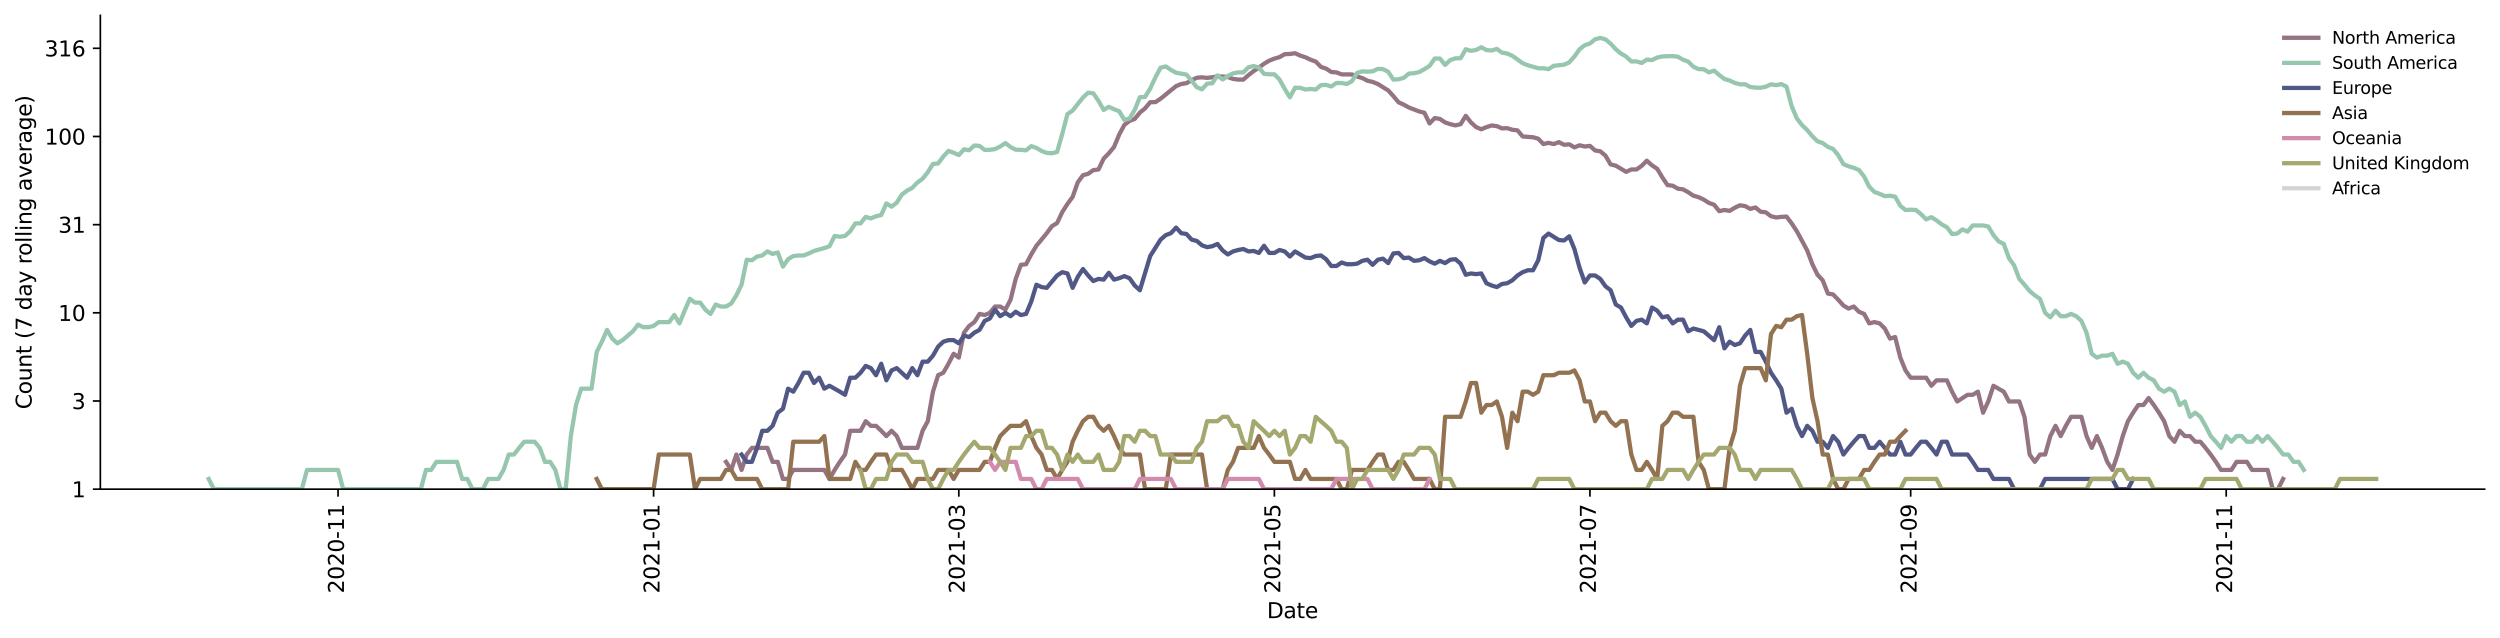 <?xml version="1.0" encoding="utf-8" standalone="no"?>
<!DOCTYPE svg PUBLIC "-//W3C//DTD SVG 1.1//EN"
  "http://www.w3.org/Graphics/SVG/1.1/DTD/svg11.dtd">
<svg height="298.621pt" version="1.1" viewBox="0 0 1170.166 298.621" width="1170.166pt" xmlns="http://www.w3.org/2000/svg" xmlns:xlink="http://www.w3.org/1999/xlink">
 <defs>
  <style type="text/css">*{stroke-linecap:butt;stroke-linejoin:round;}</style>
 </defs>
 <g id="figure_1">
  <g id="patch_1">
   <path d="M 0 298.621 
L 1170.166 298.621 
L 1170.166 0 
L 0 0 
z
" style="fill:#ffffff;"/>
  </g>
  <g id="axes_1">
   <g id="patch_2">
    <path d="M 46.966 228.96 
L 1162.966 228.96 
L 1162.966 7.2 
L 46.966 7.2 
z
" style="fill:#ffffff;"/>
   </g>
   <g id="matplotlib.axis_1">
    <g id="xtick_1">
     <g id="line2d_1">
      <defs>
       <path d="M 0 0 
L 0 3.5 
" id="m113da1d64d" style="stroke:#000000;stroke-width:0.8;"/>
      </defs>
      <g>
       <use style="stroke:#000000;stroke-width:0.8;" x="158.227" xlink:href="#m113da1d64d" y="228.96"/>
      </g>
     </g>
     <g id="text_1">
      <!-- 2020-11 -->
      <g transform="translate(160.986 277.743)rotate(-90)scale(0.1 -0.1)">
       <defs>
        <path d="M 1228 531 
L 3431 531 
L 3431 0 
L 469 0 
L 469 531 
Q 828 903 1448 1529 
Q 2069 2156 2228 2338 
Q 2531 2678 2651 2914 
Q 2772 3150 2772 3378 
Q 2772 3750 2511 3984 
Q 2250 4219 1831 4219 
Q 1534 4219 1204 4116 
Q 875 4013 500 3803 
L 500 4441 
Q 881 4594 1212 4672 
Q 1544 4750 1819 4750 
Q 2544 4750 2975 4387 
Q 3406 4025 3406 3419 
Q 3406 3131 3298 2873 
Q 3191 2616 2906 2266 
Q 2828 2175 2409 1742 
Q 1991 1309 1228 531 
z
" id="DejaVuSans-32" transform="scale(0.016)"/>
        <path d="M 2034 4250 
Q 1547 4250 1301 3770 
Q 1056 3291 1056 2328 
Q 1056 1369 1301 889 
Q 1547 409 2034 409 
Q 2525 409 2770 889 
Q 3016 1369 3016 2328 
Q 3016 3291 2770 3770 
Q 2525 4250 2034 4250 
z
M 2034 4750 
Q 2819 4750 3233 4129 
Q 3647 3509 3647 2328 
Q 3647 1150 3233 529 
Q 2819 -91 2034 -91 
Q 1250 -91 836 529 
Q 422 1150 422 2328 
Q 422 3509 836 4129 
Q 1250 4750 2034 4750 
z
" id="DejaVuSans-30" transform="scale(0.016)"/>
        <path d="M 313 2009 
L 1997 2009 
L 1997 1497 
L 313 1497 
L 313 2009 
z
" id="DejaVuSans-2d" transform="scale(0.016)"/>
        <path d="M 794 531 
L 1825 531 
L 1825 4091 
L 703 3866 
L 703 4441 
L 1819 4666 
L 2450 4666 
L 2450 531 
L 3481 531 
L 3481 0 
L 794 0 
L 794 531 
z
" id="DejaVuSans-31" transform="scale(0.016)"/>
       </defs>
       <use xlink:href="#DejaVuSans-32"/>
       <use x="63.623" xlink:href="#DejaVuSans-30"/>
       <use x="127.246" xlink:href="#DejaVuSans-32"/>
       <use x="190.869" xlink:href="#DejaVuSans-30"/>
       <use x="254.492" xlink:href="#DejaVuSans-2d"/>
       <use x="290.576" xlink:href="#DejaVuSans-31"/>
       <use x="354.199" xlink:href="#DejaVuSans-31"/>
      </g>
     </g>
    </g>
    <g id="xtick_2">
     <g id="line2d_2">
      <g>
       <use style="stroke:#000000;stroke-width:0.8;" x="305.929" xlink:href="#m113da1d64d" y="228.96"/>
      </g>
     </g>
     <g id="text_2">
      <!-- 2021-01 -->
      <g transform="translate(308.688 277.743)rotate(-90)scale(0.1 -0.1)">
       <use xlink:href="#DejaVuSans-32"/>
       <use x="63.623" xlink:href="#DejaVuSans-30"/>
       <use x="127.246" xlink:href="#DejaVuSans-32"/>
       <use x="190.869" xlink:href="#DejaVuSans-31"/>
       <use x="254.492" xlink:href="#DejaVuSans-2d"/>
       <use x="290.576" xlink:href="#DejaVuSans-30"/>
       <use x="354.199" xlink:href="#DejaVuSans-31"/>
      </g>
     </g>
    </g>
    <g id="xtick_3">
     <g id="line2d_3">
      <g>
       <use style="stroke:#000000;stroke-width:0.8;" x="448.789" xlink:href="#m113da1d64d" y="228.96"/>
      </g>
     </g>
     <g id="text_3">
      <!-- 2021-03 -->
      <g transform="translate(451.548 277.743)rotate(-90)scale(0.1 -0.1)">
       <defs>
        <path d="M 2597 2516 
Q 3050 2419 3304 2112 
Q 3559 1806 3559 1356 
Q 3559 666 3084 287 
Q 2609 -91 1734 -91 
Q 1441 -91 1130 -33 
Q 819 25 488 141 
L 488 750 
Q 750 597 1062 519 
Q 1375 441 1716 441 
Q 2309 441 2620 675 
Q 2931 909 2931 1356 
Q 2931 1769 2642 2001 
Q 2353 2234 1838 2234 
L 1294 2234 
L 1294 2753 
L 1863 2753 
Q 2328 2753 2575 2939 
Q 2822 3125 2822 3475 
Q 2822 3834 2567 4026 
Q 2313 4219 1838 4219 
Q 1578 4219 1281 4162 
Q 984 4106 628 3988 
L 628 4550 
Q 988 4650 1302 4700 
Q 1616 4750 1894 4750 
Q 2613 4750 3031 4423 
Q 3450 4097 3450 3541 
Q 3450 3153 3228 2886 
Q 3006 2619 2597 2516 
z
" id="DejaVuSans-33" transform="scale(0.016)"/>
       </defs>
       <use xlink:href="#DejaVuSans-32"/>
       <use x="63.623" xlink:href="#DejaVuSans-30"/>
       <use x="127.246" xlink:href="#DejaVuSans-32"/>
       <use x="190.869" xlink:href="#DejaVuSans-31"/>
       <use x="254.492" xlink:href="#DejaVuSans-2d"/>
       <use x="290.576" xlink:href="#DejaVuSans-30"/>
       <use x="354.199" xlink:href="#DejaVuSans-33"/>
      </g>
     </g>
    </g>
    <g id="xtick_4">
     <g id="line2d_4">
      <g>
       <use style="stroke:#000000;stroke-width:0.8;" x="596.491" xlink:href="#m113da1d64d" y="228.96"/>
      </g>
     </g>
     <g id="text_4">
      <!-- 2021-05 -->
      <g transform="translate(599.25 277.743)rotate(-90)scale(0.1 -0.1)">
       <defs>
        <path d="M 691 4666 
L 3169 4666 
L 3169 4134 
L 1269 4134 
L 1269 2991 
Q 1406 3038 1543 3061 
Q 1681 3084 1819 3084 
Q 2600 3084 3056 2656 
Q 3513 2228 3513 1497 
Q 3513 744 3044 326 
Q 2575 -91 1722 -91 
Q 1428 -91 1123 -41 
Q 819 9 494 109 
L 494 744 
Q 775 591 1075 516 
Q 1375 441 1709 441 
Q 2250 441 2565 725 
Q 2881 1009 2881 1497 
Q 2881 1984 2565 2268 
Q 2250 2553 1709 2553 
Q 1456 2553 1204 2497 
Q 953 2441 691 2322 
L 691 4666 
z
" id="DejaVuSans-35" transform="scale(0.016)"/>
       </defs>
       <use xlink:href="#DejaVuSans-32"/>
       <use x="63.623" xlink:href="#DejaVuSans-30"/>
       <use x="127.246" xlink:href="#DejaVuSans-32"/>
       <use x="190.869" xlink:href="#DejaVuSans-31"/>
       <use x="254.492" xlink:href="#DejaVuSans-2d"/>
       <use x="290.576" xlink:href="#DejaVuSans-30"/>
       <use x="354.199" xlink:href="#DejaVuSans-35"/>
      </g>
     </g>
    </g>
    <g id="xtick_5">
     <g id="line2d_5">
      <g>
       <use style="stroke:#000000;stroke-width:0.8;" x="744.193" xlink:href="#m113da1d64d" y="228.96"/>
      </g>
     </g>
     <g id="text_5">
      <!-- 2021-07 -->
      <g transform="translate(746.953 277.743)rotate(-90)scale(0.1 -0.1)">
       <defs>
        <path d="M 525 4666 
L 3525 4666 
L 3525 4397 
L 1831 0 
L 1172 0 
L 2766 4134 
L 525 4134 
L 525 4666 
z
" id="DejaVuSans-37" transform="scale(0.016)"/>
       </defs>
       <use xlink:href="#DejaVuSans-32"/>
       <use x="63.623" xlink:href="#DejaVuSans-30"/>
       <use x="127.246" xlink:href="#DejaVuSans-32"/>
       <use x="190.869" xlink:href="#DejaVuSans-31"/>
       <use x="254.492" xlink:href="#DejaVuSans-2d"/>
       <use x="290.576" xlink:href="#DejaVuSans-30"/>
       <use x="354.199" xlink:href="#DejaVuSans-37"/>
      </g>
     </g>
    </g>
    <g id="xtick_6">
     <g id="line2d_6">
      <g>
       <use style="stroke:#000000;stroke-width:0.8;" x="894.317" xlink:href="#m113da1d64d" y="228.96"/>
      </g>
     </g>
     <g id="text_6">
      <!-- 2021-09 -->
      <g transform="translate(897.076 277.743)rotate(-90)scale(0.1 -0.1)">
       <defs>
        <path d="M 703 97 
L 703 672 
Q 941 559 1184 500 
Q 1428 441 1663 441 
Q 2288 441 2617 861 
Q 2947 1281 2994 2138 
Q 2813 1869 2534 1725 
Q 2256 1581 1919 1581 
Q 1219 1581 811 2004 
Q 403 2428 403 3163 
Q 403 3881 828 4315 
Q 1253 4750 1959 4750 
Q 2769 4750 3195 4129 
Q 3622 3509 3622 2328 
Q 3622 1225 3098 567 
Q 2575 -91 1691 -91 
Q 1453 -91 1209 -44 
Q 966 3 703 97 
z
M 1959 2075 
Q 2384 2075 2632 2365 
Q 2881 2656 2881 3163 
Q 2881 3666 2632 3958 
Q 2384 4250 1959 4250 
Q 1534 4250 1286 3958 
Q 1038 3666 1038 3163 
Q 1038 2656 1286 2365 
Q 1534 2075 1959 2075 
z
" id="DejaVuSans-39" transform="scale(0.016)"/>
       </defs>
       <use xlink:href="#DejaVuSans-32"/>
       <use x="63.623" xlink:href="#DejaVuSans-30"/>
       <use x="127.246" xlink:href="#DejaVuSans-32"/>
       <use x="190.869" xlink:href="#DejaVuSans-31"/>
       <use x="254.492" xlink:href="#DejaVuSans-2d"/>
       <use x="290.576" xlink:href="#DejaVuSans-30"/>
       <use x="354.199" xlink:href="#DejaVuSans-39"/>
      </g>
     </g>
    </g>
    <g id="xtick_7">
     <g id="line2d_7">
      <g>
       <use style="stroke:#000000;stroke-width:0.8;" x="1042.019" xlink:href="#m113da1d64d" y="228.96"/>
      </g>
     </g>
     <g id="text_7">
      <!-- 2021-11 -->
      <g transform="translate(1044.779 277.743)rotate(-90)scale(0.1 -0.1)">
       <use xlink:href="#DejaVuSans-32"/>
       <use x="63.623" xlink:href="#DejaVuSans-30"/>
       <use x="127.246" xlink:href="#DejaVuSans-32"/>
       <use x="190.869" xlink:href="#DejaVuSans-31"/>
       <use x="254.492" xlink:href="#DejaVuSans-2d"/>
       <use x="290.576" xlink:href="#DejaVuSans-31"/>
       <use x="354.199" xlink:href="#DejaVuSans-31"/>
      </g>
     </g>
    </g>
    <g id="text_8">
     <!-- Date -->
     <g transform="translate(593.015 289.341)scale(0.1 -0.1)">
      <defs>
       <path d="M 1259 4147 
L 1259 519 
L 2022 519 
Q 2988 519 3436 956 
Q 3884 1394 3884 2338 
Q 3884 3275 3436 3711 
Q 2988 4147 2022 4147 
L 1259 4147 
z
M 628 4666 
L 1925 4666 
Q 3281 4666 3915 4102 
Q 4550 3538 4550 2338 
Q 4550 1131 3912 565 
Q 3275 0 1925 0 
L 628 0 
L 628 4666 
z
" id="DejaVuSans-44" transform="scale(0.016)"/>
       <path d="M 2194 1759 
Q 1497 1759 1228 1600 
Q 959 1441 959 1056 
Q 959 750 1161 570 
Q 1363 391 1709 391 
Q 2188 391 2477 730 
Q 2766 1069 2766 1631 
L 2766 1759 
L 2194 1759 
z
M 3341 1997 
L 3341 0 
L 2766 0 
L 2766 531 
Q 2569 213 2275 61 
Q 1981 -91 1556 -91 
Q 1019 -91 701 211 
Q 384 513 384 1019 
Q 384 1609 779 1909 
Q 1175 2209 1959 2209 
L 2766 2209 
L 2766 2266 
Q 2766 2663 2505 2880 
Q 2244 3097 1772 3097 
Q 1472 3097 1187 3025 
Q 903 2953 641 2809 
L 641 3341 
Q 956 3463 1253 3523 
Q 1550 3584 1831 3584 
Q 2591 3584 2966 3190 
Q 3341 2797 3341 1997 
z
" id="DejaVuSans-61" transform="scale(0.016)"/>
       <path d="M 1172 4494 
L 1172 3500 
L 2356 3500 
L 2356 3053 
L 1172 3053 
L 1172 1153 
Q 1172 725 1289 603 
Q 1406 481 1766 481 
L 2356 481 
L 2356 0 
L 1766 0 
Q 1100 0 847 248 
Q 594 497 594 1153 
L 594 3053 
L 172 3053 
L 172 3500 
L 594 3500 
L 594 4494 
L 1172 4494 
z
" id="DejaVuSans-74" transform="scale(0.016)"/>
       <path d="M 3597 1894 
L 3597 1613 
L 953 1613 
Q 991 1019 1311 708 
Q 1631 397 2203 397 
Q 2534 397 2845 478 
Q 3156 559 3463 722 
L 3463 178 
Q 3153 47 2828 -22 
Q 2503 -91 2169 -91 
Q 1331 -91 842 396 
Q 353 884 353 1716 
Q 353 2575 817 3079 
Q 1281 3584 2069 3584 
Q 2775 3584 3186 3129 
Q 3597 2675 3597 1894 
z
M 3022 2063 
Q 3016 2534 2758 2815 
Q 2500 3097 2075 3097 
Q 1594 3097 1305 2825 
Q 1016 2553 972 2059 
L 3022 2063 
z
" id="DejaVuSans-65" transform="scale(0.016)"/>
      </defs>
      <use xlink:href="#DejaVuSans-44"/>
      <use x="77.002" xlink:href="#DejaVuSans-61"/>
      <use x="138.281" xlink:href="#DejaVuSans-74"/>
      <use x="177.49" xlink:href="#DejaVuSans-65"/>
     </g>
    </g>
   </g>
   <g id="matplotlib.axis_2">
    <g id="ytick_1">
     <g id="line2d_8">
      <defs>
       <path d="M 0 0 
L -3.5 0 
" id="mb8bc8346e5" style="stroke:#000000;stroke-width:0.8;"/>
      </defs>
      <g>
       <use style="stroke:#000000;stroke-width:0.8;" x="46.966" xlink:href="#mb8bc8346e5" y="228.96"/>
      </g>
     </g>
     <g id="text_9">
      <!-- 1 -->
      <g transform="translate(33.603 232.759)scale(0.1 -0.1)">
       <use xlink:href="#DejaVuSans-31"/>
      </g>
     </g>
    </g>
    <g id="ytick_2">
     <g id="line2d_9">
      <g>
       <use style="stroke:#000000;stroke-width:0.8;" x="46.966" xlink:href="#mb8bc8346e5" y="187.689"/>
      </g>
     </g>
     <g id="text_10">
      <!-- 3 -->
      <g transform="translate(33.603 191.488)scale(0.1 -0.1)">
       <use xlink:href="#DejaVuSans-33"/>
      </g>
     </g>
    </g>
    <g id="ytick_3">
     <g id="line2d_10">
      <g>
       <use style="stroke:#000000;stroke-width:0.8;" x="46.966" xlink:href="#mb8bc8346e5" y="146.418"/>
      </g>
     </g>
     <g id="text_11">
      <!-- 10 -->
      <g transform="translate(27.241 150.218)scale(0.1 -0.1)">
       <use xlink:href="#DejaVuSans-31"/>
       <use x="63.623" xlink:href="#DejaVuSans-30"/>
      </g>
     </g>
    </g>
    <g id="ytick_4">
     <g id="line2d_11">
      <g>
       <use style="stroke:#000000;stroke-width:0.8;" x="46.966" xlink:href="#mb8bc8346e5" y="105.148"/>
      </g>
     </g>
     <g id="text_12">
      <!-- 31 -->
      <g transform="translate(27.241 108.947)scale(0.1 -0.1)">
       <use xlink:href="#DejaVuSans-33"/>
       <use x="63.623" xlink:href="#DejaVuSans-31"/>
      </g>
     </g>
    </g>
    <g id="ytick_5">
     <g id="line2d_12">
      <g>
       <use style="stroke:#000000;stroke-width:0.8;" x="46.966" xlink:href="#mb8bc8346e5" y="63.877"/>
      </g>
     </g>
     <g id="text_13">
      <!-- 100 -->
      <g transform="translate(20.878 67.676)scale(0.1 -0.1)">
       <use xlink:href="#DejaVuSans-31"/>
       <use x="63.623" xlink:href="#DejaVuSans-30"/>
       <use x="127.246" xlink:href="#DejaVuSans-30"/>
      </g>
     </g>
    </g>
    <g id="ytick_6">
     <g id="line2d_13">
      <g>
       <use style="stroke:#000000;stroke-width:0.8;" x="46.966" xlink:href="#mb8bc8346e5" y="22.606"/>
      </g>
     </g>
     <g id="text_14">
      <!-- 316 -->
      <g transform="translate(20.878 26.405)scale(0.1 -0.1)">
       <defs>
        <path d="M 2113 2584 
Q 1688 2584 1439 2293 
Q 1191 2003 1191 1497 
Q 1191 994 1439 701 
Q 1688 409 2113 409 
Q 2538 409 2786 701 
Q 3034 994 3034 1497 
Q 3034 2003 2786 2293 
Q 2538 2584 2113 2584 
z
M 3366 4563 
L 3366 3988 
Q 3128 4100 2886 4159 
Q 2644 4219 2406 4219 
Q 1781 4219 1451 3797 
Q 1122 3375 1075 2522 
Q 1259 2794 1537 2939 
Q 1816 3084 2150 3084 
Q 2853 3084 3261 2657 
Q 3669 2231 3669 1497 
Q 3669 778 3244 343 
Q 2819 -91 2113 -91 
Q 1303 -91 875 529 
Q 447 1150 447 2328 
Q 447 3434 972 4092 
Q 1497 4750 2381 4750 
Q 2619 4750 2861 4703 
Q 3103 4656 3366 4563 
z
" id="DejaVuSans-36" transform="scale(0.016)"/>
       </defs>
       <use xlink:href="#DejaVuSans-33"/>
       <use x="63.623" xlink:href="#DejaVuSans-31"/>
       <use x="127.246" xlink:href="#DejaVuSans-36"/>
      </g>
     </g>
    </g>
    <g id="text_15">
     <!-- Count (7 day rolling average) -->
     <g transform="translate(14.798 191.548)rotate(-90)scale(0.1 -0.1)">
      <defs>
       <path d="M 4122 4306 
L 4122 3641 
Q 3803 3938 3442 4084 
Q 3081 4231 2675 4231 
Q 1875 4231 1450 3742 
Q 1025 3253 1025 2328 
Q 1025 1406 1450 917 
Q 1875 428 2675 428 
Q 3081 428 3442 575 
Q 3803 722 4122 1019 
L 4122 359 
Q 3791 134 3420 21 
Q 3050 -91 2638 -91 
Q 1578 -91 968 557 
Q 359 1206 359 2328 
Q 359 3453 968 4101 
Q 1578 4750 2638 4750 
Q 3056 4750 3426 4639 
Q 3797 4528 4122 4306 
z
" id="DejaVuSans-43" transform="scale(0.016)"/>
       <path d="M 1959 3097 
Q 1497 3097 1228 2736 
Q 959 2375 959 1747 
Q 959 1119 1226 758 
Q 1494 397 1959 397 
Q 2419 397 2687 759 
Q 2956 1122 2956 1747 
Q 2956 2369 2687 2733 
Q 2419 3097 1959 3097 
z
M 1959 3584 
Q 2709 3584 3137 3096 
Q 3566 2609 3566 1747 
Q 3566 888 3137 398 
Q 2709 -91 1959 -91 
Q 1206 -91 779 398 
Q 353 888 353 1747 
Q 353 2609 779 3096 
Q 1206 3584 1959 3584 
z
" id="DejaVuSans-6f" transform="scale(0.016)"/>
       <path d="M 544 1381 
L 544 3500 
L 1119 3500 
L 1119 1403 
Q 1119 906 1312 657 
Q 1506 409 1894 409 
Q 2359 409 2629 706 
Q 2900 1003 2900 1516 
L 2900 3500 
L 3475 3500 
L 3475 0 
L 2900 0 
L 2900 538 
Q 2691 219 2414 64 
Q 2138 -91 1772 -91 
Q 1169 -91 856 284 
Q 544 659 544 1381 
z
M 1991 3584 
L 1991 3584 
z
" id="DejaVuSans-75" transform="scale(0.016)"/>
       <path d="M 3513 2113 
L 3513 0 
L 2938 0 
L 2938 2094 
Q 2938 2591 2744 2837 
Q 2550 3084 2163 3084 
Q 1697 3084 1428 2787 
Q 1159 2491 1159 1978 
L 1159 0 
L 581 0 
L 581 3500 
L 1159 3500 
L 1159 2956 
Q 1366 3272 1645 3428 
Q 1925 3584 2291 3584 
Q 2894 3584 3203 3211 
Q 3513 2838 3513 2113 
z
" id="DejaVuSans-6e" transform="scale(0.016)"/>
       <path id="DejaVuSans-20" transform="scale(0.016)"/>
       <path d="M 1984 4856 
Q 1566 4138 1362 3434 
Q 1159 2731 1159 2009 
Q 1159 1288 1364 580 
Q 1569 -128 1984 -844 
L 1484 -844 
Q 1016 -109 783 600 
Q 550 1309 550 2009 
Q 550 2706 781 3412 
Q 1013 4119 1484 4856 
L 1984 4856 
z
" id="DejaVuSans-28" transform="scale(0.016)"/>
       <path d="M 2906 2969 
L 2906 4863 
L 3481 4863 
L 3481 0 
L 2906 0 
L 2906 525 
Q 2725 213 2448 61 
Q 2172 -91 1784 -91 
Q 1150 -91 751 415 
Q 353 922 353 1747 
Q 353 2572 751 3078 
Q 1150 3584 1784 3584 
Q 2172 3584 2448 3432 
Q 2725 3281 2906 2969 
z
M 947 1747 
Q 947 1113 1208 752 
Q 1469 391 1925 391 
Q 2381 391 2643 752 
Q 2906 1113 2906 1747 
Q 2906 2381 2643 2742 
Q 2381 3103 1925 3103 
Q 1469 3103 1208 2742 
Q 947 2381 947 1747 
z
" id="DejaVuSans-64" transform="scale(0.016)"/>
       <path d="M 2059 -325 
Q 1816 -950 1584 -1140 
Q 1353 -1331 966 -1331 
L 506 -1331 
L 506 -850 
L 844 -850 
Q 1081 -850 1212 -737 
Q 1344 -625 1503 -206 
L 1606 56 
L 191 3500 
L 800 3500 
L 1894 763 
L 2988 3500 
L 3597 3500 
L 2059 -325 
z
" id="DejaVuSans-79" transform="scale(0.016)"/>
       <path d="M 2631 2963 
Q 2534 3019 2420 3045 
Q 2306 3072 2169 3072 
Q 1681 3072 1420 2755 
Q 1159 2438 1159 1844 
L 1159 0 
L 581 0 
L 581 3500 
L 1159 3500 
L 1159 2956 
Q 1341 3275 1631 3429 
Q 1922 3584 2338 3584 
Q 2397 3584 2469 3576 
Q 2541 3569 2628 3553 
L 2631 2963 
z
" id="DejaVuSans-72" transform="scale(0.016)"/>
       <path d="M 603 4863 
L 1178 4863 
L 1178 0 
L 603 0 
L 603 4863 
z
" id="DejaVuSans-6c" transform="scale(0.016)"/>
       <path d="M 603 3500 
L 1178 3500 
L 1178 0 
L 603 0 
L 603 3500 
z
M 603 4863 
L 1178 4863 
L 1178 4134 
L 603 4134 
L 603 4863 
z
" id="DejaVuSans-69" transform="scale(0.016)"/>
       <path d="M 2906 1791 
Q 2906 2416 2648 2759 
Q 2391 3103 1925 3103 
Q 1463 3103 1205 2759 
Q 947 2416 947 1791 
Q 947 1169 1205 825 
Q 1463 481 1925 481 
Q 2391 481 2648 825 
Q 2906 1169 2906 1791 
z
M 3481 434 
Q 3481 -459 3084 -895 
Q 2688 -1331 1869 -1331 
Q 1566 -1331 1297 -1286 
Q 1028 -1241 775 -1147 
L 775 -588 
Q 1028 -725 1275 -790 
Q 1522 -856 1778 -856 
Q 2344 -856 2625 -561 
Q 2906 -266 2906 331 
L 2906 616 
Q 2728 306 2450 153 
Q 2172 0 1784 0 
Q 1141 0 747 490 
Q 353 981 353 1791 
Q 353 2603 747 3093 
Q 1141 3584 1784 3584 
Q 2172 3584 2450 3431 
Q 2728 3278 2906 2969 
L 2906 3500 
L 3481 3500 
L 3481 434 
z
" id="DejaVuSans-67" transform="scale(0.016)"/>
       <path d="M 191 3500 
L 800 3500 
L 1894 563 
L 2988 3500 
L 3597 3500 
L 2284 0 
L 1503 0 
L 191 3500 
z
" id="DejaVuSans-76" transform="scale(0.016)"/>
       <path d="M 513 4856 
L 1013 4856 
Q 1481 4119 1714 3412 
Q 1947 2706 1947 2009 
Q 1947 1309 1714 600 
Q 1481 -109 1013 -844 
L 513 -844 
Q 928 -128 1133 580 
Q 1338 1288 1338 2009 
Q 1338 2731 1133 3434 
Q 928 4138 513 4856 
z
" id="DejaVuSans-29" transform="scale(0.016)"/>
      </defs>
      <use xlink:href="#DejaVuSans-43"/>
      <use x="69.824" xlink:href="#DejaVuSans-6f"/>
      <use x="131.006" xlink:href="#DejaVuSans-75"/>
      <use x="194.385" xlink:href="#DejaVuSans-6e"/>
      <use x="257.764" xlink:href="#DejaVuSans-74"/>
      <use x="296.973" xlink:href="#DejaVuSans-20"/>
      <use x="328.76" xlink:href="#DejaVuSans-28"/>
      <use x="367.773" xlink:href="#DejaVuSans-37"/>
      <use x="431.396" xlink:href="#DejaVuSans-20"/>
      <use x="463.184" xlink:href="#DejaVuSans-64"/>
      <use x="526.66" xlink:href="#DejaVuSans-61"/>
      <use x="587.939" xlink:href="#DejaVuSans-79"/>
      <use x="647.119" xlink:href="#DejaVuSans-20"/>
      <use x="678.906" xlink:href="#DejaVuSans-72"/>
      <use x="717.77" xlink:href="#DejaVuSans-6f"/>
      <use x="778.951" xlink:href="#DejaVuSans-6c"/>
      <use x="806.734" xlink:href="#DejaVuSans-6c"/>
      <use x="834.518" xlink:href="#DejaVuSans-69"/>
      <use x="862.301" xlink:href="#DejaVuSans-6e"/>
      <use x="925.68" xlink:href="#DejaVuSans-67"/>
      <use x="989.156" xlink:href="#DejaVuSans-20"/>
      <use x="1020.943" xlink:href="#DejaVuSans-61"/>
      <use x="1082.223" xlink:href="#DejaVuSans-76"/>
      <use x="1141.402" xlink:href="#DejaVuSans-65"/>
      <use x="1202.926" xlink:href="#DejaVuSans-72"/>
      <use x="1244.039" xlink:href="#DejaVuSans-61"/>
      <use x="1305.318" xlink:href="#DejaVuSans-67"/>
      <use x="1368.795" xlink:href="#DejaVuSans-65"/>
      <use x="1430.318" xlink:href="#DejaVuSans-29"/>
     </g>
    </g>
   </g>
   <g id="line2d_14">
    <path clip-path="url(#p9d1ccd9228)" d="M 339.828 216.174 
L 342.249 219.951 
L 344.671 212.758 
L 347.092 219.951 
L 349.513 212.758 
L 351.935 209.638 
L 359.199 209.638 
L 361.62 216.174 
L 364.041 216.174 
L 366.463 224.173 
L 368.884 224.173 
L 371.305 219.951 
L 385.833 219.951 
L 388.255 224.173 
L 390.676 219.951 
L 393.098 216.174 
L 395.519 212.758 
L 397.94 201.639 
L 402.783 201.639 
L 405.204 197.153 
L 407.626 199.326 
L 410.047 199.326 
L 412.468 201.639 
L 414.89 204.112 
L 417.311 201.639 
L 419.732 204.112 
L 422.154 209.638 
L 429.418 209.638 
L 431.839 201.639 
L 434.26 197.153 
L 436.682 183.328 
L 439.103 175.616 
L 441.525 174.478 
L 443.946 170.256 
L 446.367 165.594 
L 448.789 167.387 
L 451.21 155.721 
L 453.631 152.547 
L 456.053 150.769 
L 458.474 146.934 
L 460.895 147.457 
L 463.317 146.418 
L 465.738 143.47 
L 468.159 143.47 
L 470.581 144.914 
L 473.002 140.312 
L 475.423 130.543 
L 477.845 123.953 
L 480.266 123.68 
L 482.687 119.098 
L 485.109 115.035 
L 489.952 109.145 
L 492.373 105.861 
L 494.794 104.404 
L 497.216 99.242 
L 499.637 95.465 
L 502.058 92.161 
L 504.48 85.308 
L 506.901 82.018 
L 509.322 81.345 
L 511.744 79.636 
L 514.165 79.319 
L 516.586 74.258 
L 519.008 71.748 
L 521.429 68.81 
L 523.85 63.017 
L 526.272 58.468 
L 528.693 56.581 
L 531.114 55.673 
L 533.536 52.704 
L 535.957 50.734 
L 538.379 47.838 
L 540.8 47.805 
L 543.221 46.206 
L 550.485 40.306 
L 552.907 39.312 
L 555.328 38.927 
L 557.749 37.549 
L 560.171 36.389 
L 562.592 36.199 
L 565.013 36.461 
L 567.435 36.176 
L 569.856 35.753 
L 572.277 35.823 
L 574.699 36.034 
L 577.12 36.94 
L 579.541 37.256 
L 581.963 37.256 
L 584.384 35.15 
L 586.806 33.27 
L 589.227 31.65 
L 591.648 29.841 
L 594.07 28.404 
L 596.491 27.446 
L 598.912 26.731 
L 601.334 25.358 
L 603.755 25.271 
L 606.176 24.906 
L 608.598 26.029 
L 611.019 26.803 
L 613.44 27.95 
L 615.862 28.826 
L 618.283 31.318 
L 620.704 32.111 
L 623.126 33.709 
L 625.547 33.886 
L 627.968 34.807 
L 632.811 34.853 
L 635.232 35.823 
L 637.654 36.532 
L 640.075 37.796 
L 642.497 38.344 
L 644.918 39.312 
L 649.761 42.326 
L 652.182 44.976 
L 654.603 47.87 
L 657.025 48.968 
L 659.446 50.311 
L 664.289 52.183 
L 666.71 52.779 
L 669.131 57.77 
L 671.553 55.268 
L 673.974 55.673 
L 676.395 57.298 
L 678.817 58.117 
L 681.238 58.689 
L 683.659 58.117 
L 686.081 54.236 
L 688.502 57.298 
L 690.924 59.496 
L 693.345 60.507 
L 695.766 59.496 
L 698.188 58.733 
L 700.609 59.045 
L 703.03 60.09 
L 705.452 59.998 
L 707.873 60.741 
L 710.294 61.023 
L 712.716 63.877 
L 717.558 64.237 
L 719.98 64.916 
L 722.401 67.427 
L 724.822 66.866 
L 727.244 67.427 
L 729.665 66.533 
L 732.086 67.768 
L 734.508 67.54 
L 736.929 68.987 
L 739.351 67.997 
L 741.772 68.576 
L 744.193 68.285 
L 746.615 70.433 
L 749.036 70.804 
L 751.457 72.849 
L 753.879 76.956 
L 756.3 77.551 
L 761.143 80.439 
L 763.564 79.319 
L 765.985 79.319 
L 768.407 77.626 
L 770.828 75.228 
L 773.249 77.402 
L 775.671 79.005 
L 778.092 83.052 
L 780.513 86.635 
L 782.935 86.926 
L 785.356 88.317 
L 787.778 88.622 
L 790.199 89.975 
L 792.62 91.602 
L 795.042 92.274 
L 797.463 93.423 
L 799.884 94.974 
L 802.306 95.838 
L 804.727 98.833 
L 807.148 98.294 
L 809.57 98.697 
L 811.991 97.239 
L 814.412 96.089 
L 816.834 96.468 
L 819.255 97.762 
L 821.676 97.109 
L 824.098 99.105 
L 826.519 99.38 
L 828.94 101.219 
L 831.362 101.804 
L 833.783 101.51 
L 836.205 101.364 
L 838.626 104.563 
L 841.047 108.251 
L 845.89 117.235 
L 848.311 123.68 
L 850.733 128.622 
L 853.154 131.207 
L 855.575 137.409 
L 857.997 137.81 
L 860.418 140.312 
L 862.839 143.002 
L 865.261 144.426 
L 867.682 143.47 
L 870.103 145.91 
L 872.525 146.934 
L 874.946 151.352 
L 877.367 150.769 
L 879.789 151.352 
L 882.21 153.783 
L 884.631 158.48 
L 887.053 157.77 
L 889.474 167.387 
L 891.896 173.375 
L 894.317 176.792 
L 901.581 176.792 
L 904.002 180.569 
L 906.424 178.007 
L 911.266 178.007 
L 913.688 183.328 
L 916.109 187.91 
L 920.952 184.791 
L 923.373 184.791 
L 925.794 183.328 
L 928.216 193.165 
L 930.637 187.91 
L 933.058 180.569 
L 937.901 183.328 
L 940.323 187.91 
L 945.165 187.91 
L 947.587 195.104 
L 950.008 212.758 
L 952.429 216.174 
L 954.851 212.758 
L 957.272 212.758 
L 959.693 204.112 
L 962.115 199.326 
L 964.536 204.112 
L 966.957 199.326 
L 969.379 195.104 
L 974.221 195.104 
L 976.643 204.112 
L 979.064 209.638 
L 981.485 204.112 
L 983.907 209.638 
L 986.328 216.174 
L 988.75 219.951 
L 991.171 212.758 
L 993.592 204.112 
L 996.014 197.153 
L 998.435 193.165 
L 1000.856 189.578 
L 1003.278 189.578 
L 1005.699 186.317 
L 1008.12 189.578 
L 1010.542 193.165 
L 1012.963 197.153 
L 1015.384 204.112 
L 1017.806 206.769 
L 1020.227 201.639 
L 1022.648 204.112 
L 1025.07 204.112 
L 1027.491 206.769 
L 1029.912 206.769 
L 1032.334 209.638 
L 1034.755 212.758 
L 1037.177 216.174 
L 1039.598 219.951 
L 1044.441 219.951 
L 1046.862 216.174 
L 1051.705 216.174 
L 1054.126 219.951 
L 1061.39 219.951 
L 1063.811 228.96 
L 1066.233 228.96 
L 1068.654 224.173 
L 1068.654 224.173 
" style="fill:none;stroke:#947383;stroke-linecap:square;stroke-width:2;"/>
   </g>
   <g id="line2d_15">
    <path clip-path="url(#p9d1ccd9228)" d="M 97.693 224.173 
L 100.114 228.96 
L 141.277 228.96 
L 143.699 219.951 
L 158.227 219.951 
L 160.648 228.96 
L 196.968 228.96 
L 199.39 219.951 
L 201.811 219.951 
L 204.232 216.174 
L 213.918 216.174 
L 216.339 224.173 
L 218.76 224.173 
L 221.182 228.96 
L 226.024 228.96 
L 228.446 224.173 
L 233.288 224.173 
L 235.71 219.951 
L 238.131 212.758 
L 240.553 212.758 
L 242.974 209.638 
L 245.395 206.769 
L 250.238 206.769 
L 252.659 209.638 
L 255.081 216.174 
L 257.502 216.174 
L 259.923 219.951 
L 262.345 228.96 
L 264.766 228.96 
L 267.187 204.112 
L 269.609 189.578 
L 272.03 181.922 
L 276.873 181.922 
L 279.294 164.73 
L 281.715 159.943 
L 284.137 154.417 
L 286.558 158.48 
L 288.98 160.698 
L 291.401 159.204 
L 296.244 155.063 
L 298.665 151.944 
L 301.086 153.16 
L 303.508 153.16 
L 305.929 152.547 
L 308.35 150.769 
L 313.193 150.769 
L 315.614 147.457 
L 318.036 151.352 
L 320.457 145.409 
L 322.878 139.883 
L 325.3 141.632 
L 327.721 141.632 
L 330.142 144.914 
L 332.564 146.934 
L 334.985 142.539 
L 337.407 143.47 
L 339.828 143.47 
L 342.249 142.083 
L 344.671 138.215 
L 347.092 133.276 
L 349.513 121.571 
L 351.935 121.828 
L 354.356 120.067 
L 356.777 119.579 
L 359.199 117.692 
L 361.62 118.859 
L 364.041 118.154 
L 366.463 124.783 
L 368.884 121.316 
L 371.305 119.822 
L 373.727 119.579 
L 376.148 119.579 
L 378.569 118.623 
L 380.991 117.463 
L 385.833 116.118 
L 388.255 115.249 
L 390.676 110.436 
L 393.098 110.813 
L 395.519 110.436 
L 397.94 108.251 
L 400.362 104.563 
L 402.783 104.563 
L 405.204 101.51 
L 407.626 102.249 
L 410.047 101.219 
L 412.468 100.643 
L 414.89 95.219 
L 417.311 96.723 
L 419.732 94.853 
L 422.154 91.051 
L 424.575 89.24 
L 426.996 87.914 
L 429.418 85.401 
L 431.839 83.67 
L 434.26 80.602 
L 436.682 76.736 
L 439.103 76.517 
L 441.525 73.246 
L 443.946 70.618 
L 446.367 71.494 
L 448.789 72.587 
L 451.21 69.884 
L 453.631 70.31 
L 456.053 68.112 
L 458.474 68.285 
L 460.895 70.188 
L 463.317 70.127 
L 465.738 69.763 
L 468.159 68.576 
L 470.581 66.977 
L 473.002 68.81 
L 475.423 70.066 
L 477.845 70.127 
L 480.266 70.372 
L 482.687 68.401 
L 485.109 69.224 
L 487.53 70.68 
L 489.952 71.557 
L 492.373 71.748 
L 494.794 71.116 
L 497.216 62.619 
L 499.637 53.424 
L 502.058 51.742 
L 506.901 45.647 
L 509.322 43.38 
L 511.744 43.67 
L 514.165 47.221 
L 516.586 51.451 
L 519.008 49.996 
L 521.429 51.127 
L 523.85 52.072 
L 526.272 56.124 
L 528.693 55.47 
L 531.114 51.451 
L 533.536 45.493 
L 535.957 45.371 
L 538.379 41.438 
L 540.8 36.247 
L 543.221 31.692 
L 545.643 31.092 
L 548.064 32.707 
L 550.485 34.041 
L 555.328 34.921 
L 557.749 37.747 
L 560.171 40.814 
L 562.592 41.824 
L 565.013 39.157 
L 567.435 38.978 
L 569.856 35.288 
L 572.277 37.207 
L 574.699 35.589 
L 577.12 34.355 
L 579.541 33.886 
L 581.963 33.886 
L 584.384 31.484 
L 586.806 30.928 
L 589.227 31.608 
L 591.648 34.558 
L 594.07 34.784 
L 596.491 34.784 
L 598.912 37.231 
L 601.334 41.631 
L 603.755 45.555 
L 606.176 41.03 
L 608.598 41.111 
L 611.019 41.907 
L 613.44 41.658 
L 615.862 41.907 
L 618.283 39.858 
L 620.704 39.727 
L 623.126 40.466 
L 625.547 38.825 
L 627.968 38.85 
L 630.39 39.312 
L 632.811 37.994 
L 635.232 34.108 
L 637.654 33.401 
L 640.075 33.555 
L 642.497 33.357 
L 644.918 32.238 
L 647.339 32.344 
L 649.761 33.577 
L 652.182 37.256 
L 654.603 37.11 
L 657.025 36.437 
L 659.446 34.445 
L 661.867 34.265 
L 664.289 33.731 
L 666.71 32.366 
L 669.131 30.846 
L 671.553 27.391 
L 673.974 27.409 
L 676.395 30.381 
L 678.817 28.12 
L 681.238 27.298 
L 683.659 27.261 
L 686.081 23.056 
L 688.502 23.801 
L 690.924 23.385 
L 693.345 22.117 
L 695.766 23.451 
L 698.188 23.634 
L 700.609 22.892 
L 703.03 24.648 
L 705.452 25.062 
L 707.873 26.118 
L 712.716 29.585 
L 715.137 30.542 
L 719.98 31.943 
L 722.401 31.964 
L 724.822 32.366 
L 727.244 30.805 
L 732.086 30.28 
L 734.508 29.193 
L 736.929 26.423 
L 739.351 23.056 
L 741.772 21.155 
L 744.193 20.371 
L 746.615 18.374 
L 749.036 17.76 
L 751.457 18.431 
L 753.879 20.417 
L 756.3 23.072 
L 758.721 25.062 
L 761.143 26.495 
L 763.564 28.768 
L 765.985 28.729 
L 768.407 29.467 
L 770.828 27.894 
L 773.249 28.12 
L 775.671 26.949 
L 778.092 26.405 
L 782.935 26.261 
L 785.356 26.531 
L 787.778 27.969 
L 790.199 28.845 
L 792.62 31.236 
L 795.042 32.344 
L 797.463 32.408 
L 799.884 33.864 
L 802.306 33.053 
L 804.727 35.127 
L 807.148 36.965 
L 809.57 37.673 
L 811.991 38.8 
L 814.412 39.467 
L 816.834 39.441 
L 819.255 40.707 
L 821.676 41.003 
L 824.098 41.084 
L 826.519 40.573 
L 828.94 39.467 
L 831.362 39.858 
L 833.783 39.364 
L 836.205 40.573 
L 838.626 49.754 
L 841.047 55.43 
L 843.469 58.556 
L 845.89 60.882 
L 848.311 63.774 
L 850.733 66.149 
L 853.154 66.977 
L 855.575 68.751 
L 857.997 69.703 
L 860.418 72.652 
L 862.839 76.809 
L 865.261 77.853 
L 867.682 78.54 
L 870.103 79.556 
L 872.525 82.618 
L 874.946 87.417 
L 877.367 89.869 
L 879.789 90.725 
L 882.21 91.825 
L 884.631 91.602 
L 887.053 92.049 
L 889.474 96.341 
L 891.896 98.294 
L 894.317 98.16 
L 896.738 98.294 
L 899.16 100.217 
L 901.581 102.7 
L 904.002 101.657 
L 906.424 103.157 
L 908.845 105.044 
L 911.266 106.36 
L 913.688 109.509 
L 916.109 109.327 
L 918.53 107.379 
L 920.952 108.428 
L 923.373 105.532 
L 928.216 105.532 
L 930.637 106.026 
L 933.058 110.062 
L 935.48 112.962 
L 937.901 114.192 
L 940.323 120.811 
L 942.744 124.227 
L 945.165 130.543 
L 947.587 133.276 
L 950.008 136.234 
L 952.429 138.215 
L 954.851 139.883 
L 957.272 146.418 
L 959.693 148.528 
L 962.115 145.409 
L 964.536 147.989 
L 966.957 147.989 
L 969.379 146.934 
L 971.8 147.989 
L 974.221 150.195 
L 976.643 155.721 
L 979.064 165.594 
L 981.485 167.387 
L 983.907 166.479 
L 986.328 166.479 
L 988.75 165.594 
L 991.171 170.256 
L 993.592 169.274 
L 996.014 170.256 
L 998.435 174.478 
L 1000.856 176.792 
L 1003.278 174.478 
L 1005.699 176.792 
L 1008.12 178.007 
L 1010.542 181.922 
L 1012.963 183.328 
L 1015.384 181.922 
L 1017.806 183.328 
L 1020.227 189.578 
L 1022.648 187.91 
L 1025.07 195.104 
L 1027.491 193.165 
L 1029.912 195.104 
L 1032.334 199.326 
L 1034.755 204.112 
L 1037.177 206.769 
L 1039.598 209.638 
L 1042.019 204.112 
L 1044.441 206.769 
L 1046.862 204.112 
L 1049.283 204.112 
L 1051.705 206.769 
L 1054.126 206.769 
L 1056.547 204.112 
L 1058.969 206.769 
L 1061.39 204.112 
L 1063.811 206.769 
L 1066.233 209.638 
L 1068.654 212.758 
L 1071.075 212.758 
L 1073.497 216.174 
L 1075.918 216.174 
L 1078.339 219.951 
L 1078.339 219.951 
" style="fill:none;stroke:#96c6ad;stroke-linecap:square;stroke-width:2;"/>
   </g>
   <g id="line2d_16">
    <path clip-path="url(#p9d1ccd9228)" d="M 347.092 212.758 
L 349.513 216.174 
L 351.935 216.174 
L 354.356 209.638 
L 356.777 201.639 
L 359.199 201.639 
L 361.62 199.326 
L 364.041 193.165 
L 366.463 191.327 
L 368.884 181.922 
L 371.305 183.328 
L 373.727 179.265 
L 376.148 174.478 
L 378.569 174.478 
L 380.991 179.265 
L 383.412 176.792 
L 385.833 181.922 
L 388.255 180.569 
L 393.098 183.328 
L 395.519 184.791 
L 397.94 176.792 
L 400.362 176.792 
L 402.783 174.478 
L 405.204 171.266 
L 407.626 172.305 
L 410.047 175.616 
L 412.468 170.256 
L 414.89 178.007 
L 417.311 173.375 
L 419.732 172.305 
L 424.575 176.792 
L 426.996 172.305 
L 429.418 175.616 
L 431.839 169.274 
L 434.26 169.274 
L 436.682 166.479 
L 439.103 162.257 
L 441.525 159.943 
L 443.946 159.204 
L 446.367 159.204 
L 448.789 160.698 
L 451.21 157.074 
L 453.631 157.77 
L 456.053 155.721 
L 458.474 154.417 
L 460.895 150.195 
L 463.317 149.075 
L 465.738 144.914 
L 468.159 147.989 
L 470.581 146.418 
L 473.002 147.989 
L 475.423 145.91 
L 477.845 147.457 
L 480.266 146.934 
L 482.687 141.186 
L 485.109 133.276 
L 487.53 134.357 
L 489.952 134.724 
L 494.794 128.935 
L 497.216 127.397 
L 499.637 128.004 
L 502.058 134.724 
L 504.48 129.57 
L 506.901 125.921 
L 509.322 128.935 
L 511.744 131.544 
L 514.165 130.543 
L 516.586 130.874 
L 519.008 127.699 
L 521.429 130.874 
L 523.85 130.216 
L 526.272 129.251 
L 528.693 130.216 
L 531.114 133.632 
L 533.536 135.851 
L 538.379 119.822 
L 543.221 112.166 
L 545.643 110.062 
L 548.064 109.145 
L 550.485 106.528 
L 552.907 109.145 
L 555.328 109.509 
L 557.749 112.166 
L 560.171 112.762 
L 562.592 114.822 
L 565.013 115.681 
L 567.435 115.249 
L 569.856 114.192 
L 572.277 117.235 
L 574.699 119.098 
L 577.12 117.692 
L 579.541 117.009 
L 581.963 116.561 
L 584.384 117.692 
L 586.806 117.463 
L 589.227 118.388 
L 591.648 115.035 
L 594.07 118.388 
L 596.491 118.388 
L 598.912 117.009 
L 601.334 117.692 
L 603.755 120.067 
L 606.176 117.692 
L 611.019 120.561 
L 613.44 120.811 
L 615.862 119.822 
L 618.283 119.579 
L 620.704 121.316 
L 623.126 124.504 
L 625.547 124.504 
L 627.968 122.875 
L 630.39 123.68 
L 632.811 123.68 
L 635.232 123.41 
L 637.654 122.087 
L 640.075 121.571 
L 642.497 123.953 
L 644.918 121.571 
L 647.339 121.062 
L 649.761 123.141 
L 652.182 118.623 
L 654.603 118.388 
L 657.025 120.811 
L 659.446 120.561 
L 661.867 122.087 
L 664.289 121.828 
L 666.71 120.811 
L 669.131 122.347 
L 671.553 123.41 
L 673.974 122.087 
L 676.395 123.141 
L 678.817 121.571 
L 681.238 121.316 
L 683.659 123.41 
L 686.081 128.622 
L 688.502 128.004 
L 690.924 128.312 
L 693.345 128.004 
L 695.766 132.573 
L 698.188 133.632 
L 700.609 134.357 
L 703.03 132.923 
L 705.452 132.573 
L 707.873 131.207 
L 710.294 128.935 
L 712.716 127.397 
L 715.137 126.504 
L 717.558 126.504 
L 719.98 121.828 
L 722.401 111.386 
L 724.822 109.327 
L 729.665 112.363 
L 732.086 112.562 
L 734.508 110.624 
L 736.929 116.561 
L 739.351 125.348 
L 741.772 132.227 
L 744.193 128.935 
L 746.615 128.935 
L 749.036 130.543 
L 751.457 133.993 
L 753.879 135.851 
L 756.3 142.539 
L 758.721 143.945 
L 761.143 148.528 
L 763.564 152.547 
L 765.985 150.195 
L 768.407 149.631 
L 770.828 151.352 
L 773.249 143.945 
L 775.671 145.409 
L 778.092 148.528 
L 780.513 147.989 
L 782.935 151.352 
L 785.356 149.631 
L 787.778 149.631 
L 790.199 155.063 
L 792.62 153.783 
L 797.463 155.063 
L 802.306 159.204 
L 804.727 153.16 
L 807.148 163.062 
L 809.57 159.943 
L 811.991 161.469 
L 814.412 160.698 
L 816.834 157.074 
L 819.255 154.417 
L 821.676 164.73 
L 824.098 164.73 
L 826.519 169.274 
L 828.94 174.478 
L 831.362 178.007 
L 833.783 181.922 
L 836.205 193.165 
L 838.626 191.327 
L 841.047 199.326 
L 843.469 204.112 
L 845.89 199.326 
L 848.311 201.639 
L 850.733 206.769 
L 853.154 206.769 
L 855.575 209.638 
L 857.997 204.112 
L 860.418 206.769 
L 862.839 212.758 
L 865.261 209.638 
L 867.682 206.769 
L 870.103 204.112 
L 872.525 204.112 
L 874.946 209.638 
L 877.367 209.638 
L 879.789 206.769 
L 882.21 209.638 
L 884.631 212.758 
L 887.053 212.758 
L 889.474 206.769 
L 891.896 212.758 
L 894.317 212.758 
L 896.738 209.638 
L 899.16 206.769 
L 901.581 206.769 
L 904.002 209.638 
L 906.424 212.758 
L 908.845 206.769 
L 911.266 206.769 
L 913.688 212.758 
L 920.952 212.758 
L 923.373 216.174 
L 925.794 219.951 
L 930.637 219.951 
L 933.058 224.173 
L 940.323 224.173 
L 942.744 228.96 
L 954.851 228.96 
L 957.272 224.173 
L 988.75 224.173 
L 991.171 228.96 
L 996.014 228.96 
L 998.435 224.173 
L 998.435 224.173 
" style="fill:none;stroke:#525886;stroke-linecap:square;stroke-width:2;"/>
   </g>
   <g id="line2d_17">
    <path clip-path="url(#p9d1ccd9228)" d="M 279.294 224.173 
L 281.715 228.96 
L 305.929 228.96 
L 308.35 212.758 
L 322.878 212.758 
L 325.3 228.96 
L 327.721 224.173 
L 337.407 224.173 
L 339.828 219.951 
L 342.249 219.951 
L 344.671 224.173 
L 354.356 224.173 
L 356.777 228.96 
L 368.884 228.96 
L 371.305 206.769 
L 383.412 206.769 
L 385.833 204.112 
L 388.255 224.173 
L 397.94 224.173 
L 400.362 216.174 
L 402.783 219.951 
L 405.204 219.951 
L 407.626 216.174 
L 410.047 212.758 
L 414.89 212.758 
L 417.311 219.951 
L 422.154 219.951 
L 424.575 224.173 
L 426.996 228.96 
L 429.418 224.173 
L 436.682 224.173 
L 439.103 219.951 
L 443.946 219.951 
L 446.367 224.173 
L 448.789 219.951 
L 458.474 219.951 
L 460.895 216.174 
L 463.317 216.174 
L 465.738 209.638 
L 468.159 204.112 
L 470.581 201.639 
L 473.002 199.326 
L 477.845 199.326 
L 480.266 197.153 
L 482.687 204.112 
L 485.109 209.638 
L 487.53 212.758 
L 489.952 219.951 
L 492.373 219.951 
L 494.794 224.173 
L 497.216 219.951 
L 499.637 216.174 
L 502.058 206.769 
L 504.48 201.639 
L 506.901 197.153 
L 509.322 195.104 
L 511.744 195.104 
L 514.165 199.326 
L 516.586 201.639 
L 519.008 199.326 
L 521.429 204.112 
L 523.85 209.638 
L 526.272 212.758 
L 533.536 212.758 
L 535.957 228.96 
L 545.643 228.96 
L 548.064 212.758 
L 562.592 212.758 
L 565.013 228.96 
L 572.277 228.96 
L 574.699 219.951 
L 577.12 216.174 
L 579.541 209.638 
L 586.806 209.638 
L 589.227 204.112 
L 591.648 209.638 
L 594.07 212.758 
L 596.491 216.174 
L 603.755 216.174 
L 606.176 224.173 
L 608.598 224.173 
L 611.019 219.951 
L 613.44 224.173 
L 625.547 224.173 
L 627.968 228.96 
L 630.39 228.96 
L 632.811 219.951 
L 640.075 219.951 
L 642.497 216.174 
L 644.918 212.758 
L 647.339 212.758 
L 649.761 219.951 
L 652.182 219.951 
L 654.603 216.174 
L 657.025 216.174 
L 659.446 219.951 
L 661.867 224.173 
L 669.131 224.173 
L 671.553 228.96 
L 673.974 228.96 
L 676.395 195.104 
L 683.659 195.104 
L 686.081 187.91 
L 688.502 179.265 
L 690.924 179.265 
L 693.345 193.165 
L 695.766 189.578 
L 698.188 189.578 
L 700.609 187.91 
L 703.03 195.104 
L 705.452 209.638 
L 707.873 193.165 
L 710.294 197.153 
L 712.716 183.328 
L 715.137 183.328 
L 717.558 184.791 
L 719.98 183.328 
L 722.401 175.616 
L 727.244 175.616 
L 729.665 174.478 
L 734.508 174.478 
L 736.929 173.375 
L 739.351 178.007 
L 741.772 187.91 
L 744.193 187.91 
L 746.615 197.153 
L 749.036 193.165 
L 751.457 193.165 
L 753.879 197.153 
L 756.3 199.326 
L 758.721 197.153 
L 761.143 197.153 
L 763.564 212.758 
L 765.985 219.951 
L 768.407 219.951 
L 770.828 216.174 
L 773.249 219.951 
L 775.671 224.173 
L 778.092 199.326 
L 780.513 197.153 
L 782.935 193.165 
L 785.356 193.165 
L 787.778 195.104 
L 792.62 195.104 
L 795.042 216.174 
L 797.463 219.951 
L 799.884 228.96 
L 807.148 228.96 
L 809.57 209.638 
L 811.991 201.639 
L 814.412 180.569 
L 816.834 172.305 
L 824.098 172.305 
L 826.519 178.007 
L 828.94 156.391 
L 831.362 152.547 
L 833.783 153.16 
L 836.205 149.631 
L 838.626 149.631 
L 841.047 147.989 
L 843.469 147.457 
L 845.89 165.594 
L 848.311 186.317 
L 850.733 197.153 
L 853.154 212.758 
L 855.575 212.758 
L 857.997 224.173 
L 860.418 228.96 
L 862.839 228.96 
L 865.261 224.173 
L 870.103 224.173 
L 872.525 219.951 
L 874.946 219.951 
L 877.367 216.174 
L 879.789 212.758 
L 882.21 212.758 
L 884.631 206.769 
L 887.053 206.769 
L 889.474 204.112 
L 891.896 201.639 
L 891.896 201.639 
" style="fill:none;stroke:#937252;stroke-linecap:square;stroke-width:2;"/>
   </g>
   <g id="line2d_18">
    <path clip-path="url(#p9d1ccd9228)" d="M 463.317 216.174 
L 465.738 219.951 
L 468.159 216.174 
L 470.581 216.174 
L 473.002 216.174 
L 475.423 216.174 
L 477.845 224.173 
L 480.266 224.173 
L 482.687 224.173 
L 485.109 228.96 
L 487.53 228.96 
L 489.952 224.173 
L 492.373 224.173 
L 494.794 224.173 
L 497.216 224.173 
L 499.637 224.173 
L 502.058 224.173 
L 504.48 224.173 
L 506.901 228.96 
L 509.322 228.96 
L 511.744 228.96 
L 514.165 228.96 
L 516.586 228.96 
L 519.008 228.96 
L 521.429 228.96 
L 523.85 228.96 
L 526.272 228.96 
L 528.693 228.96 
L 531.114 228.96 
L 533.536 224.173 
L 535.957 224.173 
L 538.379 224.173 
L 540.8 224.173 
L 543.221 224.173 
L 545.643 224.173 
L 548.064 224.173 
L 550.485 228.96 
L 552.907 228.96 
L 555.328 228.96 
L 557.749 228.96 
L 560.171 228.96 
L 562.592 228.96 
L 565.013 228.96 
L 567.435 228.96 
L 569.856 228.96 
L 572.277 228.96 
L 574.699 224.173 
L 577.12 224.173 
L 579.541 224.173 
L 581.963 224.173 
L 584.384 224.173 
L 586.806 224.173 
L 589.227 224.173 
L 591.648 228.96 
L 594.07 228.96 
L 596.491 228.96 
L 598.912 228.96 
L 601.334 228.96 
L 603.755 228.96 
L 606.176 228.96 
L 608.598 228.96 
L 611.019 228.96 
L 613.44 228.96 
L 615.862 228.96 
L 618.283 228.96 
L 620.704 228.96 
L 623.126 228.96 
L 625.547 224.173 
L 627.968 224.173 
L 630.39 224.173 
L 632.811 224.173 
L 635.232 224.173 
L 637.654 224.173 
L 640.075 224.173 
L 642.497 228.96 
L 644.918 228.96 
L 647.339 228.96 
L 649.761 228.96 
L 652.182 228.96 
L 654.603 228.96 
L 657.025 228.96 
L 659.446 228.96 
L 661.867 228.96 
L 664.289 228.96 
L 666.71 228.96 
L 669.131 224.173 
" style="fill:none;stroke:#d18cad;stroke-linecap:square;stroke-width:2;"/>
   </g>
   <g id="line2d_19">
    <path clip-path="url(#p9d1ccd9228)" d="M 402.783 219.951 
L 405.204 228.96 
L 407.626 228.96 
L 410.047 224.173 
L 414.89 224.173 
L 417.311 216.174 
L 419.732 212.758 
L 424.575 212.758 
L 426.996 216.174 
L 431.839 216.174 
L 434.26 224.173 
L 436.682 228.96 
L 439.103 228.96 
L 441.525 224.173 
L 443.946 219.951 
L 446.367 219.951 
L 448.789 216.174 
L 451.21 212.758 
L 453.631 209.638 
L 456.053 206.769 
L 458.474 209.638 
L 463.317 209.638 
L 465.738 212.758 
L 468.159 216.174 
L 470.581 219.951 
L 473.002 209.638 
L 477.845 209.638 
L 480.266 204.112 
L 482.687 204.112 
L 485.109 201.639 
L 487.53 201.639 
L 489.952 209.638 
L 492.373 209.638 
L 494.794 212.758 
L 497.216 219.951 
L 499.637 212.758 
L 502.058 216.174 
L 504.48 212.758 
L 506.901 216.174 
L 511.744 216.174 
L 514.165 212.758 
L 516.586 219.951 
L 521.429 219.951 
L 523.85 216.174 
L 526.272 204.112 
L 528.693 204.112 
L 531.114 206.769 
L 533.536 201.639 
L 535.957 201.639 
L 538.379 204.112 
L 540.8 204.112 
L 543.221 212.758 
L 548.064 212.758 
L 550.485 216.174 
L 557.749 216.174 
L 560.171 209.638 
L 562.592 206.769 
L 565.013 197.153 
L 569.856 197.153 
L 572.277 195.104 
L 574.699 195.104 
L 577.12 199.326 
L 579.541 199.326 
L 581.963 206.769 
L 584.384 209.638 
L 586.806 197.153 
L 591.648 201.639 
L 594.07 204.112 
L 596.491 201.639 
L 598.912 204.112 
L 601.334 201.639 
L 603.755 212.758 
L 606.176 209.638 
L 608.598 204.112 
L 611.019 204.112 
L 613.44 206.769 
L 615.862 195.104 
L 620.704 199.326 
L 623.126 201.639 
L 625.547 206.769 
L 627.968 206.769 
L 630.39 209.638 
L 632.811 228.96 
L 635.232 224.173 
L 637.654 224.173 
L 640.075 219.951 
L 649.761 219.951 
L 652.182 224.173 
L 654.603 219.951 
L 657.025 212.758 
L 661.867 212.758 
L 664.289 209.638 
L 669.131 209.638 
L 671.553 212.758 
L 673.974 224.173 
L 678.817 224.173 
L 681.238 228.96 
L 717.558 228.96 
L 719.98 224.173 
L 734.508 224.173 
L 736.929 228.96 
L 770.828 228.96 
L 773.249 224.173 
L 778.092 224.173 
L 780.513 219.951 
L 787.778 219.951 
L 790.199 224.173 
L 792.62 219.951 
L 795.042 216.174 
L 797.463 212.758 
L 802.306 212.758 
L 804.727 209.638 
L 809.57 209.638 
L 811.991 212.758 
L 814.412 219.951 
L 819.255 219.951 
L 821.676 224.173 
L 824.098 219.951 
L 838.626 219.951 
L 841.047 224.173 
L 843.469 228.96 
L 855.575 228.96 
L 857.997 224.173 
L 872.525 224.173 
L 874.946 228.96 
L 889.474 228.96 
L 891.896 224.173 
L 906.424 224.173 
L 908.845 228.96 
L 976.643 228.96 
L 979.064 224.173 
L 988.75 224.173 
L 991.171 219.951 
L 993.592 219.951 
L 996.014 224.173 
L 1005.699 224.173 
L 1008.12 228.96 
L 1029.912 228.96 
L 1032.334 224.173 
L 1046.862 224.173 
L 1049.283 228.96 
L 1092.868 228.96 
L 1095.289 224.173 
L 1112.238 224.173 
L 1112.238 224.173 
" style="fill:none;stroke:#a4a86f;stroke-linecap:square;stroke-width:2;"/>
   </g>
   <g id="line2d_20">
    <path clip-path="url(#p9d1ccd9228)" style="fill:none;stroke:#d3d3d3;stroke-linecap:square;stroke-width:2;"/>
   </g>
   <g id="patch_3">
    <path d="M 46.966 228.96 
L 46.966 7.2 
" style="fill:none;stroke:#000000;stroke-linecap:square;stroke-linejoin:miter;stroke-width:0.8;"/>
   </g>
   <g id="patch_4">
    <path d="M 46.966 228.96 
L 1162.966 228.96 
" style="fill:none;stroke:#000000;stroke-linecap:square;stroke-linejoin:miter;stroke-width:0.8;"/>
   </g>
   <g id="legend_1">
    <g id="line2d_21">
     <path d="M 1069.154 17.679 
L 1085.154 17.679 
" style="fill:none;stroke:#947383;stroke-linecap:square;stroke-width:2;"/>
    </g>
    <g id="line2d_22"/>
    <g id="text_16">
     <!-- North America -->
     <g transform="translate(1091.554 20.479)scale(0.08 -0.08)">
      <defs>
       <path d="M 628 4666 
L 1478 4666 
L 3547 763 
L 3547 4666 
L 4159 4666 
L 4159 0 
L 3309 0 
L 1241 3903 
L 1241 0 
L 628 0 
L 628 4666 
z
" id="DejaVuSans-4e" transform="scale(0.016)"/>
       <path d="M 3513 2113 
L 3513 0 
L 2938 0 
L 2938 2094 
Q 2938 2591 2744 2837 
Q 2550 3084 2163 3084 
Q 1697 3084 1428 2787 
Q 1159 2491 1159 1978 
L 1159 0 
L 581 0 
L 581 4863 
L 1159 4863 
L 1159 2956 
Q 1366 3272 1645 3428 
Q 1925 3584 2291 3584 
Q 2894 3584 3203 3211 
Q 3513 2838 3513 2113 
z
" id="DejaVuSans-68" transform="scale(0.016)"/>
       <path d="M 2188 4044 
L 1331 1722 
L 3047 1722 
L 2188 4044 
z
M 1831 4666 
L 2547 4666 
L 4325 0 
L 3669 0 
L 3244 1197 
L 1141 1197 
L 716 0 
L 50 0 
L 1831 4666 
z
" id="DejaVuSans-41" transform="scale(0.016)"/>
       <path d="M 3328 2828 
Q 3544 3216 3844 3400 
Q 4144 3584 4550 3584 
Q 5097 3584 5394 3201 
Q 5691 2819 5691 2113 
L 5691 0 
L 5113 0 
L 5113 2094 
Q 5113 2597 4934 2840 
Q 4756 3084 4391 3084 
Q 3944 3084 3684 2787 
Q 3425 2491 3425 1978 
L 3425 0 
L 2847 0 
L 2847 2094 
Q 2847 2600 2669 2842 
Q 2491 3084 2119 3084 
Q 1678 3084 1418 2786 
Q 1159 2488 1159 1978 
L 1159 0 
L 581 0 
L 581 3500 
L 1159 3500 
L 1159 2956 
Q 1356 3278 1631 3431 
Q 1906 3584 2284 3584 
Q 2666 3584 2933 3390 
Q 3200 3197 3328 2828 
z
" id="DejaVuSans-6d" transform="scale(0.016)"/>
       <path d="M 3122 3366 
L 3122 2828 
Q 2878 2963 2633 3030 
Q 2388 3097 2138 3097 
Q 1578 3097 1268 2742 
Q 959 2388 959 1747 
Q 959 1106 1268 751 
Q 1578 397 2138 397 
Q 2388 397 2633 464 
Q 2878 531 3122 666 
L 3122 134 
Q 2881 22 2623 -34 
Q 2366 -91 2075 -91 
Q 1284 -91 818 406 
Q 353 903 353 1747 
Q 353 2603 823 3093 
Q 1294 3584 2113 3584 
Q 2378 3584 2631 3529 
Q 2884 3475 3122 3366 
z
" id="DejaVuSans-63" transform="scale(0.016)"/>
      </defs>
      <use xlink:href="#DejaVuSans-4e"/>
      <use x="74.805" xlink:href="#DejaVuSans-6f"/>
      <use x="135.986" xlink:href="#DejaVuSans-72"/>
      <use x="177.1" xlink:href="#DejaVuSans-74"/>
      <use x="216.309" xlink:href="#DejaVuSans-68"/>
      <use x="279.688" xlink:href="#DejaVuSans-20"/>
      <use x="311.475" xlink:href="#DejaVuSans-41"/>
      <use x="379.883" xlink:href="#DejaVuSans-6d"/>
      <use x="477.295" xlink:href="#DejaVuSans-65"/>
      <use x="538.818" xlink:href="#DejaVuSans-72"/>
      <use x="579.932" xlink:href="#DejaVuSans-69"/>
      <use x="607.715" xlink:href="#DejaVuSans-63"/>
      <use x="662.695" xlink:href="#DejaVuSans-61"/>
     </g>
    </g>
    <g id="line2d_23">
     <path d="M 1069.154 29.421 
L 1085.154 29.421 
" style="fill:none;stroke:#96c6ad;stroke-linecap:square;stroke-width:2;"/>
    </g>
    <g id="line2d_24"/>
    <g id="text_17">
     <!-- South America -->
     <g transform="translate(1091.554 32.221)scale(0.08 -0.08)">
      <defs>
       <path d="M 3425 4513 
L 3425 3897 
Q 3066 4069 2747 4153 
Q 2428 4238 2131 4238 
Q 1616 4238 1336 4038 
Q 1056 3838 1056 3469 
Q 1056 3159 1242 3001 
Q 1428 2844 1947 2747 
L 2328 2669 
Q 3034 2534 3370 2195 
Q 3706 1856 3706 1288 
Q 3706 609 3251 259 
Q 2797 -91 1919 -91 
Q 1588 -91 1214 -16 
Q 841 59 441 206 
L 441 856 
Q 825 641 1194 531 
Q 1563 422 1919 422 
Q 2459 422 2753 634 
Q 3047 847 3047 1241 
Q 3047 1584 2836 1778 
Q 2625 1972 2144 2069 
L 1759 2144 
Q 1053 2284 737 2584 
Q 422 2884 422 3419 
Q 422 4038 858 4394 
Q 1294 4750 2059 4750 
Q 2388 4750 2728 4690 
Q 3069 4631 3425 4513 
z
" id="DejaVuSans-53" transform="scale(0.016)"/>
      </defs>
      <use xlink:href="#DejaVuSans-53"/>
      <use x="63.477" xlink:href="#DejaVuSans-6f"/>
      <use x="124.658" xlink:href="#DejaVuSans-75"/>
      <use x="188.037" xlink:href="#DejaVuSans-74"/>
      <use x="227.246" xlink:href="#DejaVuSans-68"/>
      <use x="290.625" xlink:href="#DejaVuSans-20"/>
      <use x="322.412" xlink:href="#DejaVuSans-41"/>
      <use x="390.82" xlink:href="#DejaVuSans-6d"/>
      <use x="488.232" xlink:href="#DejaVuSans-65"/>
      <use x="549.756" xlink:href="#DejaVuSans-72"/>
      <use x="590.869" xlink:href="#DejaVuSans-69"/>
      <use x="618.652" xlink:href="#DejaVuSans-63"/>
      <use x="673.633" xlink:href="#DejaVuSans-61"/>
     </g>
    </g>
    <g id="line2d_25">
     <path d="M 1069.154 41.164 
L 1085.154 41.164 
" style="fill:none;stroke:#525886;stroke-linecap:square;stroke-width:2;"/>
    </g>
    <g id="line2d_26"/>
    <g id="text_18">
     <!-- Europe -->
     <g transform="translate(1091.554 43.964)scale(0.08 -0.08)">
      <defs>
       <path d="M 628 4666 
L 3578 4666 
L 3578 4134 
L 1259 4134 
L 1259 2753 
L 3481 2753 
L 3481 2222 
L 1259 2222 
L 1259 531 
L 3634 531 
L 3634 0 
L 628 0 
L 628 4666 
z
" id="DejaVuSans-45" transform="scale(0.016)"/>
       <path d="M 1159 525 
L 1159 -1331 
L 581 -1331 
L 581 3500 
L 1159 3500 
L 1159 2969 
Q 1341 3281 1617 3432 
Q 1894 3584 2278 3584 
Q 2916 3584 3314 3078 
Q 3713 2572 3713 1747 
Q 3713 922 3314 415 
Q 2916 -91 2278 -91 
Q 1894 -91 1617 61 
Q 1341 213 1159 525 
z
M 3116 1747 
Q 3116 2381 2855 2742 
Q 2594 3103 2138 3103 
Q 1681 3103 1420 2742 
Q 1159 2381 1159 1747 
Q 1159 1113 1420 752 
Q 1681 391 2138 391 
Q 2594 391 2855 752 
Q 3116 1113 3116 1747 
z
" id="DejaVuSans-70" transform="scale(0.016)"/>
      </defs>
      <use xlink:href="#DejaVuSans-45"/>
      <use x="63.184" xlink:href="#DejaVuSans-75"/>
      <use x="126.562" xlink:href="#DejaVuSans-72"/>
      <use x="165.426" xlink:href="#DejaVuSans-6f"/>
      <use x="226.607" xlink:href="#DejaVuSans-70"/>
      <use x="290.084" xlink:href="#DejaVuSans-65"/>
     </g>
    </g>
    <g id="line2d_27">
     <path d="M 1069.154 52.906 
L 1085.154 52.906 
" style="fill:none;stroke:#937252;stroke-linecap:square;stroke-width:2;"/>
    </g>
    <g id="line2d_28"/>
    <g id="text_19">
     <!-- Asia -->
     <g transform="translate(1091.554 55.706)scale(0.08 -0.08)">
      <defs>
       <path d="M 2834 3397 
L 2834 2853 
Q 2591 2978 2328 3040 
Q 2066 3103 1784 3103 
Q 1356 3103 1142 2972 
Q 928 2841 928 2578 
Q 928 2378 1081 2264 
Q 1234 2150 1697 2047 
L 1894 2003 
Q 2506 1872 2764 1633 
Q 3022 1394 3022 966 
Q 3022 478 2636 193 
Q 2250 -91 1575 -91 
Q 1294 -91 989 -36 
Q 684 19 347 128 
L 347 722 
Q 666 556 975 473 
Q 1284 391 1588 391 
Q 1994 391 2212 530 
Q 2431 669 2431 922 
Q 2431 1156 2273 1281 
Q 2116 1406 1581 1522 
L 1381 1569 
Q 847 1681 609 1914 
Q 372 2147 372 2553 
Q 372 3047 722 3315 
Q 1072 3584 1716 3584 
Q 2034 3584 2315 3537 
Q 2597 3491 2834 3397 
z
" id="DejaVuSans-73" transform="scale(0.016)"/>
      </defs>
      <use xlink:href="#DejaVuSans-41"/>
      <use x="68.408" xlink:href="#DejaVuSans-73"/>
      <use x="120.508" xlink:href="#DejaVuSans-69"/>
      <use x="148.291" xlink:href="#DejaVuSans-61"/>
     </g>
    </g>
    <g id="line2d_29">
     <path d="M 1069.154 64.649 
L 1085.154 64.649 
" style="fill:none;stroke:#d18cad;stroke-linecap:square;stroke-width:2;"/>
    </g>
    <g id="line2d_30"/>
    <g id="text_20">
     <!-- Oceania -->
     <g transform="translate(1091.554 67.449)scale(0.08 -0.08)">
      <defs>
       <path d="M 2522 4238 
Q 1834 4238 1429 3725 
Q 1025 3213 1025 2328 
Q 1025 1447 1429 934 
Q 1834 422 2522 422 
Q 3209 422 3611 934 
Q 4013 1447 4013 2328 
Q 4013 3213 3611 3725 
Q 3209 4238 2522 4238 
z
M 2522 4750 
Q 3503 4750 4090 4092 
Q 4678 3434 4678 2328 
Q 4678 1225 4090 567 
Q 3503 -91 2522 -91 
Q 1538 -91 948 565 
Q 359 1222 359 2328 
Q 359 3434 948 4092 
Q 1538 4750 2522 4750 
z
" id="DejaVuSans-4f" transform="scale(0.016)"/>
      </defs>
      <use xlink:href="#DejaVuSans-4f"/>
      <use x="78.711" xlink:href="#DejaVuSans-63"/>
      <use x="133.691" xlink:href="#DejaVuSans-65"/>
      <use x="195.215" xlink:href="#DejaVuSans-61"/>
      <use x="256.494" xlink:href="#DejaVuSans-6e"/>
      <use x="319.873" xlink:href="#DejaVuSans-69"/>
      <use x="347.656" xlink:href="#DejaVuSans-61"/>
     </g>
    </g>
    <g id="line2d_31">
     <path d="M 1069.154 76.391 
L 1085.154 76.391 
" style="fill:none;stroke:#a4a86f;stroke-linecap:square;stroke-width:2;"/>
    </g>
    <g id="line2d_32"/>
    <g id="text_21">
     <!-- United Kingdom -->
     <g transform="translate(1091.554 79.191)scale(0.08 -0.08)">
      <defs>
       <path d="M 556 4666 
L 1191 4666 
L 1191 1831 
Q 1191 1081 1462 751 
Q 1734 422 2344 422 
Q 2950 422 3222 751 
Q 3494 1081 3494 1831 
L 3494 4666 
L 4128 4666 
L 4128 1753 
Q 4128 841 3676 375 
Q 3225 -91 2344 -91 
Q 1459 -91 1007 375 
Q 556 841 556 1753 
L 556 4666 
z
" id="DejaVuSans-55" transform="scale(0.016)"/>
       <path d="M 628 4666 
L 1259 4666 
L 1259 2694 
L 3353 4666 
L 4166 4666 
L 1850 2491 
L 4331 0 
L 3500 0 
L 1259 2247 
L 1259 0 
L 628 0 
L 628 4666 
z
" id="DejaVuSans-4b" transform="scale(0.016)"/>
      </defs>
      <use xlink:href="#DejaVuSans-55"/>
      <use x="73.193" xlink:href="#DejaVuSans-6e"/>
      <use x="136.572" xlink:href="#DejaVuSans-69"/>
      <use x="164.355" xlink:href="#DejaVuSans-74"/>
      <use x="203.564" xlink:href="#DejaVuSans-65"/>
      <use x="265.088" xlink:href="#DejaVuSans-64"/>
      <use x="328.564" xlink:href="#DejaVuSans-20"/>
      <use x="360.352" xlink:href="#DejaVuSans-4b"/>
      <use x="425.928" xlink:href="#DejaVuSans-69"/>
      <use x="453.711" xlink:href="#DejaVuSans-6e"/>
      <use x="517.09" xlink:href="#DejaVuSans-67"/>
      <use x="580.566" xlink:href="#DejaVuSans-64"/>
      <use x="644.043" xlink:href="#DejaVuSans-6f"/>
      <use x="705.225" xlink:href="#DejaVuSans-6d"/>
     </g>
    </g>
    <g id="line2d_33">
     <path d="M 1069.154 88.134 
L 1085.154 88.134 
" style="fill:none;stroke:#d3d3d3;stroke-linecap:square;stroke-width:2;"/>
    </g>
    <g id="line2d_34"/>
    <g id="text_22">
     <!-- Africa -->
     <g transform="translate(1091.554 90.934)scale(0.08 -0.08)">
      <defs>
       <path d="M 2375 4863 
L 2375 4384 
L 1825 4384 
Q 1516 4384 1395 4259 
Q 1275 4134 1275 3809 
L 1275 3500 
L 2222 3500 
L 2222 3053 
L 1275 3053 
L 1275 0 
L 697 0 
L 697 3053 
L 147 3053 
L 147 3500 
L 697 3500 
L 697 3744 
Q 697 4328 969 4595 
Q 1241 4863 1831 4863 
L 2375 4863 
z
" id="DejaVuSans-66" transform="scale(0.016)"/>
      </defs>
      <use xlink:href="#DejaVuSans-41"/>
      <use x="64.783" xlink:href="#DejaVuSans-66"/>
      <use x="99.988" xlink:href="#DejaVuSans-72"/>
      <use x="141.102" xlink:href="#DejaVuSans-69"/>
      <use x="168.885" xlink:href="#DejaVuSans-63"/>
      <use x="223.865" xlink:href="#DejaVuSans-61"/>
     </g>
    </g>
   </g>
  </g>
 </g>
 <defs>
  <clipPath id="p9d1ccd9228">
   <rect height="221.76" width="1116" x="46.966" y="7.2"/>
  </clipPath>
 </defs>
</svg>
